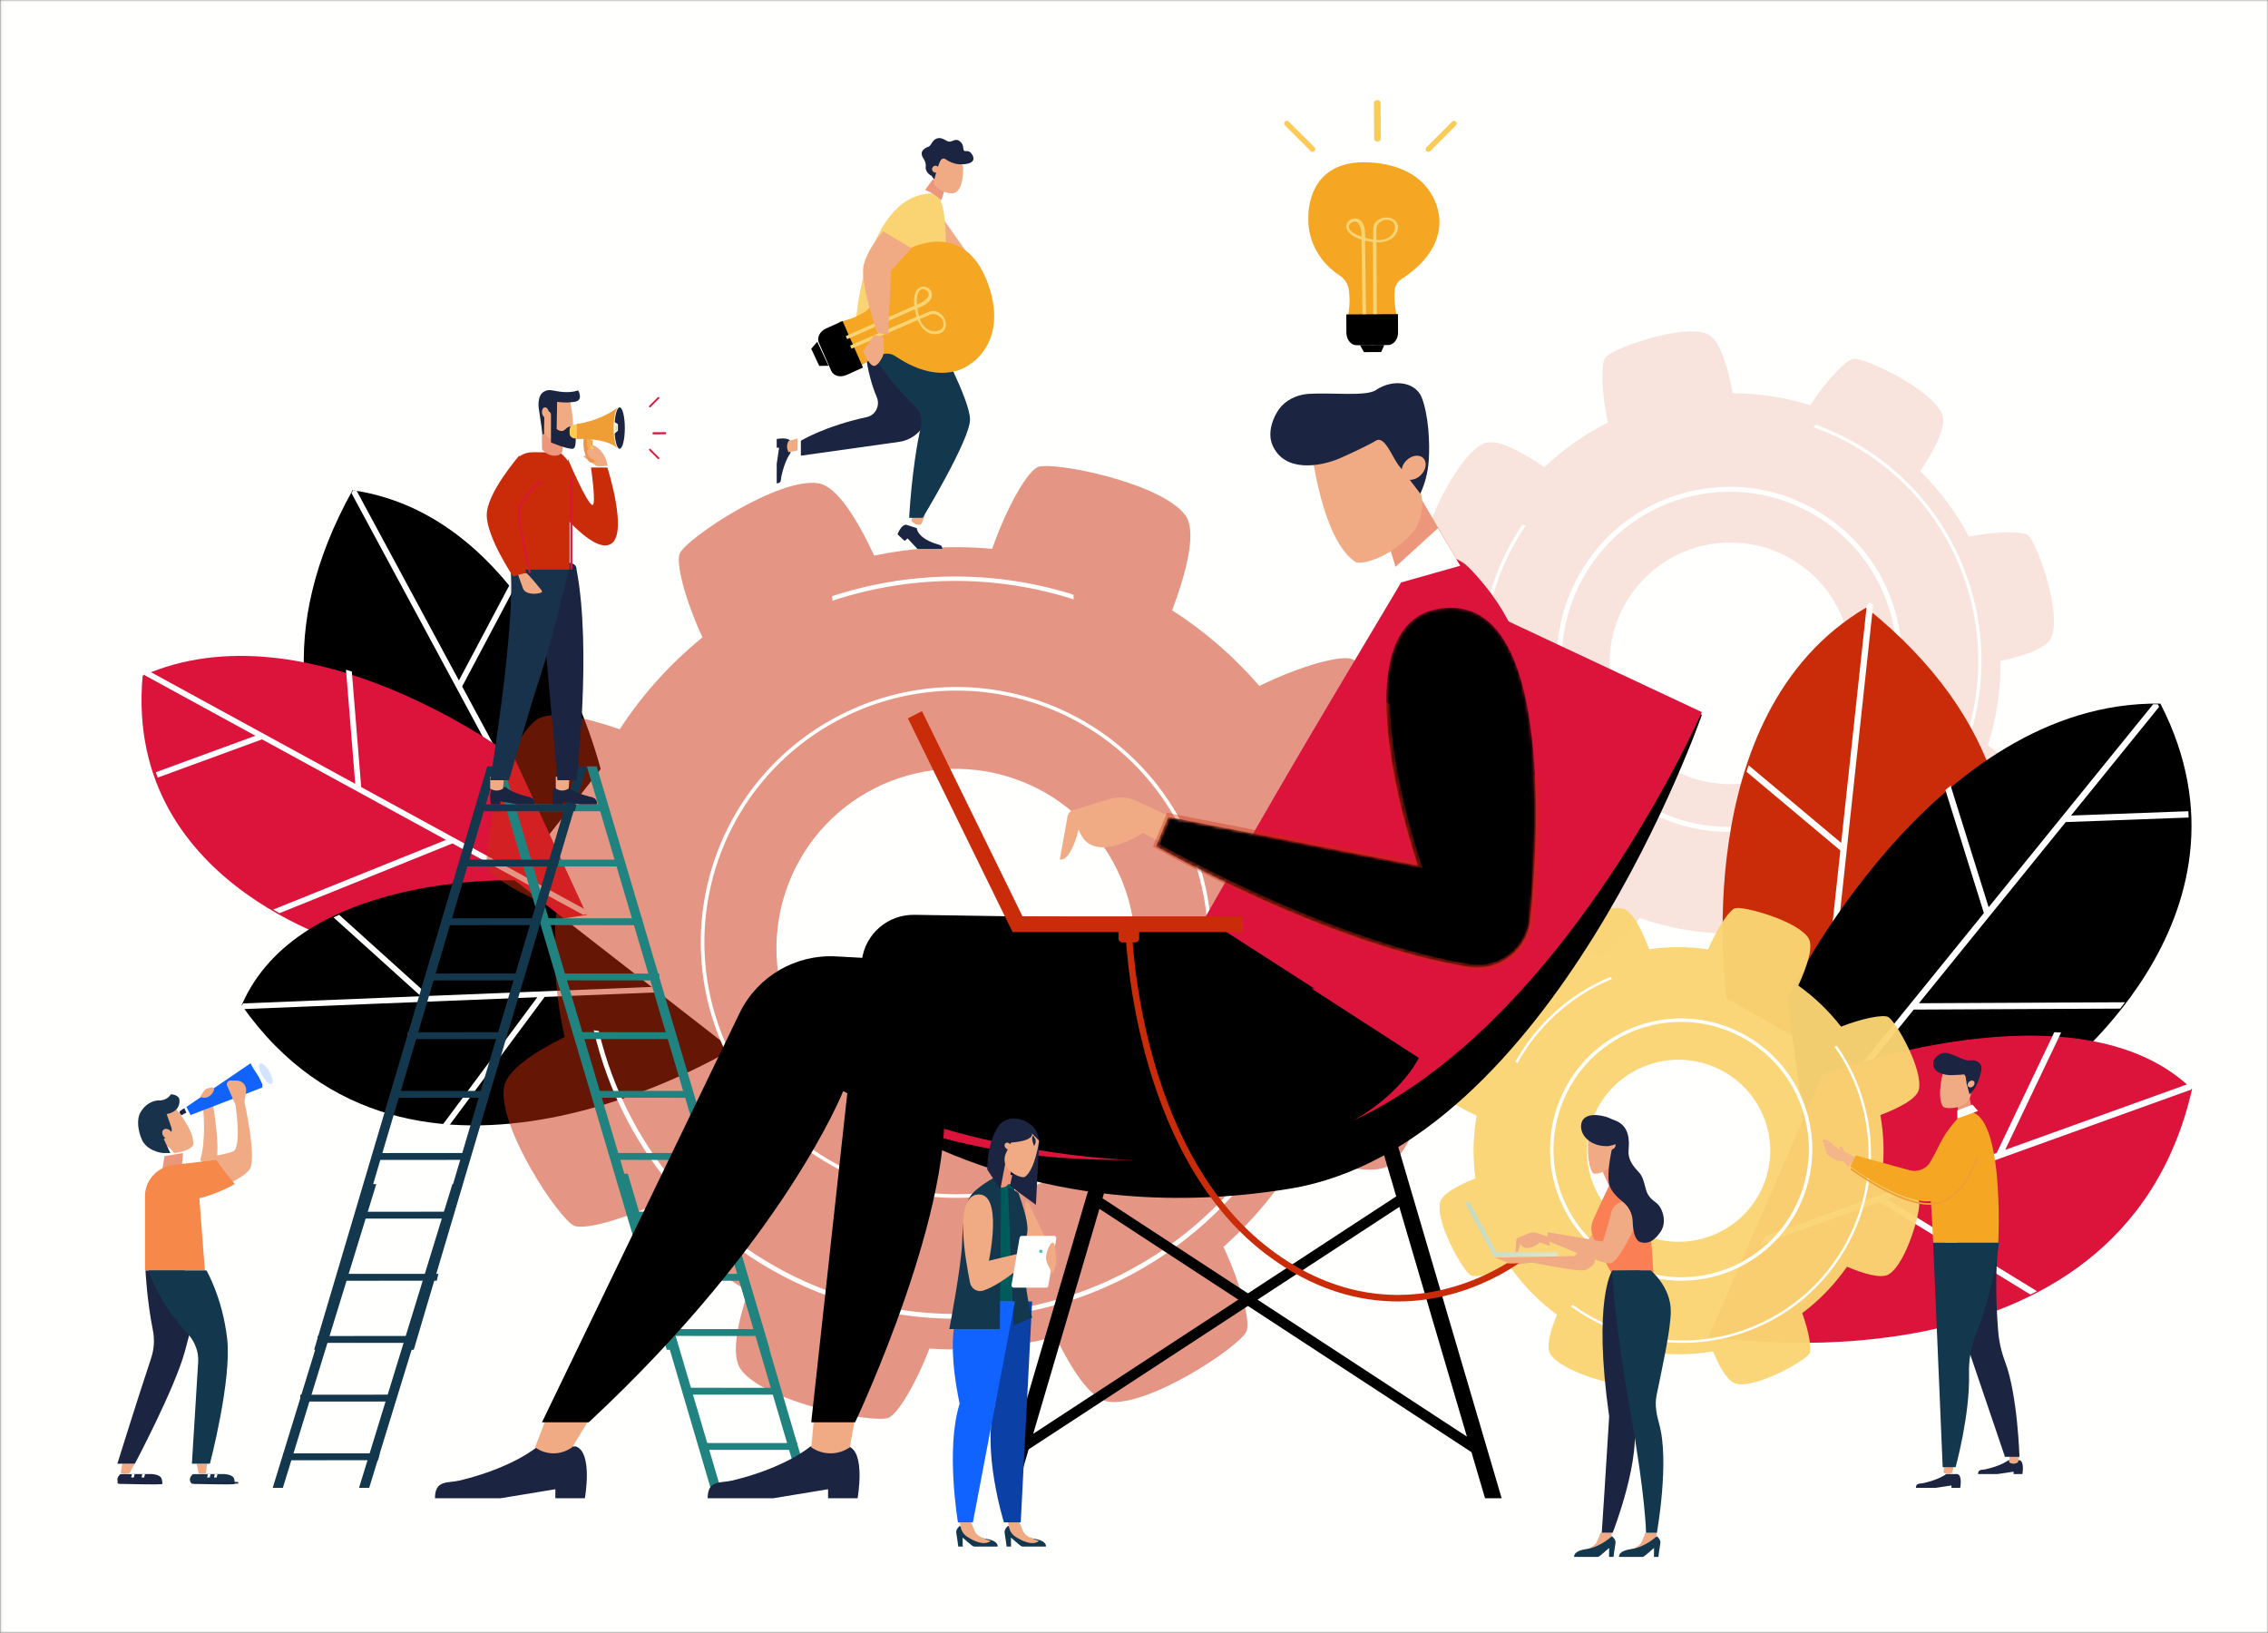 <svg xmlns="http://www.w3.org/2000/svg" xmlns:xlink="http://www.w3.org/1999/xlink" width="657" height="473" viewBox="0 0 657 473">
    <rect x="0" y="0" width="657" height="473" fill="#808080" stroke="none"/>
    <defs>
        <path id="tiprzq6xta" d="M0.057 0L657 0 657 473 0.057 473z"/>
        <path id="4x7drynswc" d="M12.578 15.191L1.059 5.884 0.209 0.803 18.762 8.277 13.597 17.329 12.578 15.191"/>
        <path id="yeid4thm6f" d="M86.377.047c27.743 0 25.862 61.123 22.948 90.324-.878 8.808-9.055 15.127-17.897 13.718C50.66 97.593.858 69.182.858 69.182l3.564-8.551L76.71 74.715S50.744.047 86.377.047"/>
        <path id="xasx1071dh" d="M8.648 16.98L27.436 16.98 27.436 15.629 9.482 15.629 1.506 0.794 0.284 1.423 8.648 16.98"/>
        <linearGradient id="z0k4djn9zd" x1="0%" x2="100.001%" y1="50%" y2="50%">
            <stop offset="0%" stop-color="#D4EBDE"/>
            <stop offset="100%" stop-color="#B0DCDF"/>
        </linearGradient>
        <linearGradient id="8w6ia27rli" x1="100%" x2=".001%" y1="50%" y2="50%">
            <stop offset="0%" stop-color="#D4EBDE"/>
            <stop offset="100%" stop-color="#B0DCDF"/>
        </linearGradient>
    </defs>
    <g fill="none" fill-rule="evenodd">
        <mask id="79pja03w8b" fill="#fff">
            <use xlink:href="#tiprzq6xta"/>
        </mask>
        <path fill="#FFFFFE" d="M0.057 473L657 473 657 0 0.057 0z" mask="url(#79pja03w8b)"/>
        <path fill="#000" d="M174 222.793S156.15 149.82 102.13 142c-45.916 82.654 34.765 128 34.765 128L174 222.793"/>
        <path fill="#FFF" d="M102.292 142c-.161.287-.315.572-.473.858l41.933 77.777L90 208.482c.137.598.28 1.193.43 1.784l54.357 12.29 12.1 22.444 1.113-1.403-24.121-44.74 14.962-28.224c-.373-.464-.748-.926-1.13-1.385l-14.772 27.866-29.623-54.946c-.343-.055-.68-.119-1.024-.168"/>
        <path fill="#dc143c" d="M148.973 219.479s-59.51-45.08-107.65-23.747C35.7 258.21 105.223 275 105.223 275L170 265.02l-21.027-45.541"/>
        <path fill="#FFF" d="M100.227 194l2.68 33.058-59.713-32.63c-.38.163-.762.317-1.141.488-.022.248-.033.49-.053.736l31.981 17.476-28.845 10.57c.092.278.192.55.289.825l.264.726L75.9 214.177l53.297 29.123-50.037 20.173c.6.36 1.198.713 1.79 1.053l50.116-20.205L168.912 265l1.088-.17-.672-1.478-64.697-35.353-2.714-33.468c-.56-.18-1.125-.357-1.69-.531"/>
        <path fill="#000" d="M149.097 255.025S86.607 252.768 70 291.183c49.095 70.023 142 12.774 142 12.774l-62.903-48.932"/>
        <path fill="#FFFFFE" d="M70 291.508c.19.27.382.532.574.798l85.076-3.436-27.43 36.963c.645.062 1.29.117 1.933.167l27.618-37.216L191 287.44l-2.02-1.561-64.696 2.613L98.248 265c-.544.245-1.086.497-1.626.755l25.306 22.833-51.543 2.082c-.128.279-.262.553-.385.836v.002"/>
        <path fill="#F0AB85" d="M547.602 318.133c-.085-.23-.462-.999-1.957-2.047-1.34-.94-4.763-2.154-3.28-3.086 1.834.132 4.005.09 4.005.09 1.1.179 2.39 1.421 3.031 2.334l1.599 3.019s-.736 1.481-.757 1.557l-.765-.131c-.525-.67-1.163-1.25-1.876-1.736"/>
        <path fill="#F0AB85" d="M547.223 318.582s-.003-.11-.045-.3c.224.05.447.086.67.114.71.51 1.437.993 2.152 1.493-.303.441-.73 1.061-.753 1.111L544 318.815s-.058-.842 1.108-.814c1.163.027 2.115.581 2.115.581"/>
        <g transform="translate(547 315)">
            <mask id="uwk322r69e" fill="#fff">
                <use xlink:href="#4x7drynswc"/>
            </mask>
            <path fill="url(#z0k4djn9zd)" d="M12.578 15.191L1.059 5.884 0.209 0.803 18.762 8.277 13.597 17.329 12.578 15.191" mask="url(#uwk322r69e)"/>
        </g>
        <path fill="#F0AB85" d="M544.09 316c-.03 0-.06.005-.09.005.728.656.954 1.127 1.012 1.292.303.214.59.45.857.703.03-.25.078-.494.131-.733-.694-.339-1.333-.768-1.91-1.267"/>
        <path fill="#F0AB85" d="M544.575 316.299c-.354-.126-.92-.286-1.56-.299-1.067-.02-1.015.633-1.015.633l3.872 1.367c.03-.263.075-.521.128-.774-.505-.261-.982-.572-1.425-.927"/>
        <path fill="#CA2C0A" d="M530.917 210.74c-10.268 16.38-31.867 21.334-48.247 11.068-16.379-10.266-21.334-31.866-11.069-48.245 10.268-16.38 31.868-21.336 48.246-11.07 16.38 10.267 21.335 31.869 11.07 48.248zm6.056-106.807c-2.084.205-7.691 5.935-12.579 13.433-7.37-2.285-14.936-3.43-22.464-3.487-1.449-7.692-3.783-15.652-7.356-17.148-7.254-3.035-27.38 4.193-29.495 6.767-1.354 1.647-1.237 9.93.709 18.872-6.649 3.372-12.863 7.71-18.404 12.973-6.477-4.427-13.785-8.43-17.38-6.957-7.275 2.983-16.395 22.325-16.07 25.641.203 2.077 5.898 7.655 13.36 12.531-2.572 7.41-3.968 15.047-4.246 22.67-7.425 1.46-14.874 3.753-16.316 7.199-3.036 7.253 4.192 27.38 6.766 29.494 1.532 1.26 8.803 1.247 17.006-.325 3.408 7.23 7.935 13.988 13.534 19.978-3.865 5.938-6.979 12.185-5.651 15.421 2.982 7.275 22.324 16.395 25.639 16.07 1.868-.182 6.566-4.803 11.038-11.157 8.054 2.869 16.387 4.356 24.683 4.508 1.466 6.54 3.617 12.57 6.68 13.853 7.252 3.035 27.378-4.193 29.494-6.767 1.163-1.416 1.239-7.741.002-15.17 7.523-3.707 14.494-8.659 20.603-14.76 5.644 3.572 11.406 6.297 14.468 5.042 7.275-2.983 16.396-22.325 16.071-25.641-.183-1.872-4.826-6.588-11.205-11.07 2.558-8.011 3.738-16.265 3.657-24.453 6.877-1.467 13.411-3.673 14.752-6.877 3.035-7.253-4.194-27.38-6.768-29.495-1.54-1.264-8.875-1.245-17.128.35-3.659-6.903-8.378-13.308-14.103-18.953 4.174-6.24 7.748-13.043 6.343-16.47-2.982-7.276-22.324-16.396-25.64-16.072z" opacity=".136"/>
        <path fill="#FFFFFE" d="M453.905 179.166c-1.855 7.349-1.956 15.084-.211 22.688 2.898 12.635 10.544 23.384 21.529 30.27 10.986 6.885 23.994 9.08 36.629 6.182 12.637-2.9 23.387-10.546 30.273-21.53 6.884-10.986 9.079-23.993 6.18-36.63-2.897-12.635-10.544-23.386-21.53-30.27-10.984-6.884-23.993-9.08-36.628-6.182-12.636 2.9-23.386 10.544-30.272 21.529-2.743 4.377-4.742 9.075-5.97 13.943zm95.594 24.02c-1.265 5.013-3.323 9.85-6.148 14.357-7.09 11.313-18.163 19.188-31.175 22.173-13.012 2.986-26.408.724-37.721-6.366-11.312-7.091-19.186-18.161-22.171-31.174-2.985-13.012-.725-26.41 6.365-37.72 7.091-11.312 18.161-19.186 31.175-22.172 13.012-2.986 26.409-.724 37.72 6.367 11.313 7.089 19.187 18.16 22.173 31.172 1.795 7.827 1.692 15.795-.218 23.363z"/>
        <path fill="#FFFFFE" d="M525.965 123c-.208.26-.418.516-.638.766 4.837 1.717 9.565 3.966 14.09 6.8 33.546 21.008 43.732 65.367 22.706 98.885-13.768 21.947-37.555 33.882-61.755 33.613 0 .003 0 .005-.002.008-.11.31-.234.616-.366.919 24.637.393 48.9-11.706 62.914-34.046 21.3-33.952 10.98-78.888-23.002-100.169-4.483-2.807-9.161-5.05-13.947-6.776M430.355 198c-1.602-15.22 1.88-31.032 11.086-44.965.18-.273.375-.53.559-.801-.338-.066-.673-.15-1.009-.234-.123.184-.257.357-.379.542-9.287 14.056-12.825 30-11.25 45.359.33.025.663.06.993.099"/>
        <path fill="#CA2C0A" d="M500.174 289.211S488.223 206.807 540.588 176c81.622 65.445 17.405 146 17.405 146l-57.82-32.789"/>
        <g>
            <path fill="#FFFFFE" d="M36.781.544c.286.23.562.458.844.686L27.092 98.934l50.143-35.07c.11.675.21 1.348.306 2.018l-50.71 35.466-3.038 28.195-1.731-.979 6.06-56.204h-.001L.936 49.567c.188-.633.38-1.268.58-1.9L28.358 70.17l7.44-69.024c.329-.2.648-.407.983-.603" transform="translate(505 174)"/>
            <path fill="#000" d="M12.692 115.186s41.73-86.314 108.137-85.367c32.146 62.571-32.02 109.117-32.02 109.117l-70.61 16.739-5.507-40.489" transform="translate(505 174)"/>
        </g>
        <path fill="#FFF" d="M565.062 227.587l11.015 35.206L623.727 204c.458.007.914.005 1.374.02.125.248.237.491.36.738l-25.52 31.488 33.982-1.254c.02.324.03.646.046.97l.031.86-35.591 1.315-42.53 52.476 59.709-.284c-.465.622-.93 1.238-1.397 1.84l-59.803.285-30.2 37.262L523 330l.075-1.807 51.627-63.703-11.15-35.645c.498-.421 1.003-.84 1.51-1.258"/>
        <path fill="#dc143c" d="M527.955 311.298s73.962-28.034 107.045 4.218c-20.937 91.57-140 71.654-140 71.654l32.955-75.872"/>
        <path fill="#FFF" d="M635 314.562c-.08.356-.168.706-.251 1.06l-88.13 31.744 43.456 26.66c-.63.332-1.265.656-1.9.974l-43.754-26.842-34.421 12.4 1.403-2.445 67.018-24.142L595.096 299c.658.027 1.316.062 1.972.102l-16.205 33.99 53.393-19.233c.246.235.499.46.744.701v.002"/>
        <path fill="#FAD473" d="M496.485 357.672c-13.532 5.614-29.086-.727-34.74-14.162-5.655-13.434.732-28.876 14.264-34.49 13.533-5.613 29.086.726 34.74 14.162 5.654 13.435-.732 28.877-14.264 34.49zm50.513-63.071c-1.38-.78-7.363.308-13.674 2.796-3.566-4.61-7.754-8.603-12.393-11.91 2.47-5.362 4.508-11.273 2.95-13.746-3.166-5.02-18.802-9.321-21.239-8.657-1.56.424-5.114 5.57-7.823 11.918-5.596-.817-11.345-.849-17.084-.02-2.074-5.538-4.85-11.178-7.722-11.833-5.813-1.328-19.932 6.607-21.184 8.788-.783 1.366.303 7.273 2.792 13.516-4.837 3.44-9.047 7.53-12.556 12.1-5.238-2.329-10.86-4.157-13.261-2.664-5.056 3.143-9.39 18.666-8.72 21.085.398 1.44 4.907 4.594 10.68 7.192-1.054 5.929-1.208 12.053-.36 18.173-4.996 1.973-9.66 4.462-10.254 7.03-1.338 5.771 6.655 19.79 8.85 21.031 1.238.7 6.172-.102 11.725-2.066 3.735 5.265 8.247 9.802 13.32 13.502-1.953 4.658-3.262 9.304-1.926 11.424 3.166 5.02 18.801 9.321 21.239 8.657 1.341-.366 4.157-4.223 6.642-9.33 6.284.989 12.771.973 19.228-.126 1.933 4.652 4.31 8.832 6.758 9.39 5.813 1.328 19.934-6.607 21.184-8.787.706-1.231-.107-6.151-2.096-11.68 5.091-3.817 9.437-8.381 12.97-13.454 4.905 2.087 9.919 3.57 12.152 2.182 5.057-3.143 9.389-18.666 8.72-21.086-.401-1.447-4.955-4.624-10.766-7.23.754-5.836.635-11.828-.44-17.788 5.317-2.024 10.51-4.657 11.14-7.375 1.337-5.773-6.655-19.791-8.852-21.032z" opacity=".964"/>
        <path fill="#FFFFFE" d="M472.737 298.866c-18.821 7.865-27.736 29.576-19.871 48.397 7.865 18.821 29.575 27.736 48.396 19.871 18.822-7.864 27.737-29.575 19.872-48.397-7.864-18.821-29.575-27.736-48.397-19.871zm28.913 69.196c-19.334 8.078-41.633-1.078-49.713-20.412-8.077-19.333 1.079-41.633 20.412-49.712 19.335-8.079 41.634 1.078 49.714 20.412 8.077 19.333-1.079 41.635-20.413 49.712z"/>
        <path fill="#FFFFFE" d="M532.151 303c-.24.07-.48.135-.723.194 2.223 3.155 4.15 6.587 5.697 10.294 11.474 27.472-1.53 59.158-28.99 70.636-17.982 7.517-37.767 4.531-52.507-6.136l-.005.004c-.203.142-.411.278-.623.406 14.955 10.933 35.103 14.024 53.405 6.374 27.817-11.627 40.991-43.727 29.368-71.554-1.533-3.671-3.432-7.08-5.622-10.218M439.552 308c5.842-10.48 15-19.148 26.754-24.14.23-.097.462-.18.694-.274-.175-.188-.338-.388-.502-.586-.156.065-.313.12-.468.185-11.859 5.037-21.11 13.766-27.03 24.323.188.16.372.324.552.492"/>
        <path fill="#CA2C0A" d="M260.67 324.04c-27.259-8.956-42.096-38.318-33.138-65.577 8.958-27.26 38.319-42.097 65.58-33.14 27.26 8.96 42.096 38.32 33.138 65.58-8.959 27.26-38.32 42.096-65.58 33.138zm156.066-29.323c-1.036-2.93-11.292-8.969-23.836-13.34.667-11.434-.38-22.746-2.98-33.614 10.568-4.828 21.208-11.027 22.09-16.71 1.79-11.533-15.797-37.96-20.26-40.091-2.856-1.363-14.748 1.757-26.942 7.744-7.227-8.377-15.692-15.787-25.251-21.898 4.072-10.91 7.238-22.866 3.833-27.52-6.889-9.421-38.011-15.673-42.673-14.024-2.921 1.033-8.93 11.227-13.3 23.716-11.592-1.064-23.095-.356-34.18 1.96-4.747-10.18-10.705-20.099-16.184-20.949-11.533-1.79-37.96 15.797-40.091 20.258-1.268 2.657 1.338 13.13 6.526 24.39-9.204 7.488-17.327 16.419-23.964 26.62-9.936-3.451-20.046-5.714-24.237-2.65-9.42 6.89-15.672 38.013-14.023 42.674.929 2.626 9.26 7.748 20.01 11.93-1.264 12.628-.437 25.165 2.3 37.175-8.902 4.44-16.827 9.689-17.583 14.559-1.79 11.533 15.796 37.96 20.26 40.091 2.455 1.172 11.595-.972 21.86-5.402 8.021 9.52 17.64 17.803 28.61 24.43-3.137 9.407-5.011 18.68-2.11 22.647 6.889 9.42 38.01 15.672 42.672 14.023 2.633-.931 7.774-9.302 11.962-20.09 12.453.83 24.767-.409 36.538-3.443 4.564 9.388 10.072 18.016 15.164 18.807 11.534 1.789 37.96-15.798 40.091-20.26 1.275-2.669-1.366-13.232-6.604-24.557 8.642-7.731 16.19-16.814 22.286-27.074 10.479 3.791 21.555 6.517 25.993 3.272 9.421-6.89 15.672-38.012 14.023-42.674z" opacity=".501"/>
        <path fill="#FFFFFE" d="M299.773 203.703c-38.21-12.557-79.514 8.313-92.07 46.524-12.558 38.211 8.314 79.513 46.525 92.07 38.21 12.558 79.513-8.313 92.07-46.524 12.556-38.212-8.314-79.513-46.525-92.07zM253.9 343.295c-38.76-12.737-59.932-54.634-47.194-93.396 12.738-38.76 54.634-59.932 93.395-47.194 38.762 12.738 59.933 54.635 47.195 93.396-12.737 38.76-54.635 59.932-93.396 47.194z"/>
        <path fill="#FFFFFE" d="M384 285.644c-.448-.205-.892-.418-1.329-.644-.752 7.55-2.305 15.13-4.773 22.63-18.296 55.584-78.477 85.944-134.152 67.678-36.454-11.96-62.072-41.849-70.284-76.663h-.011c-.486-.05-.97-.118-1.451-.199 8.186 35.485 34.208 65.998 71.315 78.172 56.399 18.504 117.36-12.251 135.894-68.558 2.445-7.43 4.008-14.937 4.791-22.416M241.194 174c21.365-7.066 45.301-7.876 68.465-.803.454.138.89.301 1.341.444-.019-.451-.01-.904-.004-1.357-.306-.097-.6-.208-.908-.302-23.367-7.135-47.512-6.352-69.088.724.075.43.139.862.194 1.294"/>
        <path fill="#F5A623" d="M390.357 92l14.34-.08s-1.092-4.5-.682-7.956c.154-1.305.922-2.46 2.003-3.158 14.055-9.066 10.609-19.421 10.609-19.421s-1.53-13.149-19.595-14.322c-19.26-1.25-18.015 16.4-18.015 16.4s-.828 9.829 9.198 16.443c1.435.946 2.345 2.543 2.56 4.285.542 4.376-.418 7.809-.418 7.809"/>
        <path fill="#000" d="M404.97 91l.03 5.314c.01 1.992-1.295 3.63-2.901 3.638l-9.13.048c-1.605.01-2.93-1.613-2.94-3.605L390 91.08l14.97-.08M401 100L400.103 101.975 395.105 102 394 100.034 401 100"/>
        <path fill="#FAD473" d="M403.605 67.504c-1.149 1.685-2.985 2.167-4.889 2.017l-.018-3.2c-.004-.596.229-1.169.658-1.588.767-.75 2.134-1.543 3.832-.71 1.07.647 1.197 2.336.417 3.481zm-9.213 1.06c-1.442-.462-3.483-1.409-3.68-2.817-.049-.344.105-.698.366-.93 2.518-2.236 3.28 1.77 3.268 2.272.054.486.052.98.046 1.475zm10.086-.893c2.25-4.166-3.35-6.197-5.979-3.339-.475.518-.687 1.218-.696 1.915-.019 1.234.01 3.156.01 3.156-.794-.13-1.677-.331-2.348-.52.027-1.192.007-2.423-.35-3.446-1.582-4.547-7.523-.995-4.036 2.242.816.758 2.016 1.323 3.31 1.728.102 7.197.203 14.396.306 21.593l1.02-.006-.187-13.271-.099-6.888c-.005-.36.005-.743.016-1.136.763.181 1.525.309 2.253.385l.115 20.9 1.022-.006-.116-20.819c.207.008.419.02.61.018 1.943-.014 4.18-.713 5.15-2.506z"/>
        <path fill="#FACB57" d="M380.776 43.767c.301-.308.298-.802-.006-1.107l-7.448-7.434c-.305-.304-.796-.301-1.097.006-.302.308-.3.803.007 1.108l7.447 7.434c.304.303.795.301 1.097-.007M413.233 43.776c-.308-.303-.311-.792-.006-1.098l7.433-7.447c.304-.306.8-.308 1.107-.007.309.302.31.793.006 1.098l-7.433 7.447c-.304.305-.8.308-1.107.007M399.04 41c.534-.002.962-.35.96-.778l-.071-10.452c-.002-.427-.438-.772-.97-.77-.533.003-.963.351-.959.779l.07 10.451c.002.428.436.773.97.77"/>
        <path fill="#21837F" d="M220.144 391L170 222 172.856 222 223 391 220.144 391M193.144 391L143 222 145.855 222 196 391 193.144 391"/>
        <path fill="#21837F" d="M186 266.013L186 268 158.47 267.987 158 266 186 266.013M180 249.013L180 251 152.471 250.987 152 249 180 249.013M175 233.013L175 235 147.47 234.987 147 233 175 233.013M163 282L191 282.013 191 284 163.47 283.988 163 282M195 299.013L195 301 167.471 300.987 167 299 195 299.013M199.887 316.012L201 318 173.47 317.987 173 316 199.887 316.012M204.887 334.012L206 336 178.47 335.987 178 334 204.887 334.012M209.887 351.013L211 353 183.47 352.988 183 351 209.887 351.013M213.887 369.013L215 371 187.471 370.987 187 369 213.887 369.013"/>
        <path fill="#21837F" d="M235 432L207.87 340 205 340 232.129 432 235 432M209 432L181.87 340 179 340 206.13 432 209 432"/>
        <path fill="#21837F" d="M221 385.013L221 387 193.47 386.987 193 385 221 385.013M198 402L226 402.013 226 404 198.47 403.987 198 402M231 418.012L231 420 203.471 419.987 203 418 231 418.012"/>
        <path fill="#13374D" d="M93.856 391L144 222 141.144 222 91 391 93.856 391M119.856 391L170 222 167.144 222 117 391 119.856 391"/>
        <path fill="#13374D" d="M128 266.013L128 268 155.53 267.987 156 266 128 266.013M134 249.013L134 251 161.53 250.987 162 249 134 249.013M139 233.013L139 235 166.529 234.987 167 233 139 233.013M124 282.013L124 284 151.53 283.988 152 282 124 282.013M118 299.013L118 301 145.53 300.987 146 299 118 299.013M114.113 316.012L113 318 140.529 317.987 141 316 114.113 316.012M109.112 334.012L108 336 135.53 335.987 136 334 109.112 334.012M104.113 351.013L103 353 130.529 352.988 131 351 104.113 351.013M100.113 369.013L99 371 126.53 370.987 127 369 100.113 369.013"/>
        <path fill="#13374D" d="M81.942 431L109 343 106.059 343 79 431 81.942 431M106.942 431L134 343 131.058 343 104 431 106.942 431"/>
        <path fill="#13374D" d="M92 387.013L92 389 119.529 388.987 120 387 92 387.013M87 404.012L87 406 114.529 405.987 115 404 87 404.012M82 421.013L82 423 109.53 422.987 110 421 82 421.013"/>
        <path fill="#EC967C" d="M567 318.947L567.373 324.754 572 325 570.135 316 567 318.947"/>
        <path fill="#F0AB85" d="M564.612 320.997c-.727-.02-1.4-.128-1.751-.413-2.095-3.026.292-11.183.292-11.183L566.5 308l4.254 2.636.242 5.466c.064 1.459-.641 2.86-1.899 3.771-1.349.752-2.904 1.168-4.485 1.124"/>
        <path fill="#1B2441" d="M569.717 313.946c-.225-.86-.108-2.846-1.01-2.703-.658.106-2.915.195-3.673.195-1.809 0-5.034-.686-5.034-3.358 0-1.336 1.335-2.488 2.18-2.83.83-.336 1.768-.32 2.617-.032 1.991.676 4.634 2.167 5.687 1.962 1.772-.347 3.54.662 3.516 2.124-.026 1.561-.866 3.91-1.658 5.402-.456.863-1.069 1.638-1.806 2.294l-.819-3.054"/>
        <path fill="#F0AB85" d="M571.795 313.223c-.335-.348-.963-.282-1.402.147-.439.43-.523 1.06-.188 1.407.335.348.963.281 1.402-.148.439-.429.523-1.058.188-1.406"/>
        <path fill="#F5A623" d="M569.023 322.114c11.915-2.53 9.838 37.886 9.838 37.886h-18.847s-.27-7.036-.96-15.958c-.583-7.567 3.56-16.112 9.97-21.928"/>
        <path fill="#1B2441" d="M563.79 427s-2.033 1.618-6.669 2.63c-1.02.224-2.121-.075-2.121 1.37h5.625l4.68-.694V431h2.527s.704-3.546-.772-4h-3.27"/>
        <path fill="#F0AB85" d="M563.225 424l-.225 2.561c.73.551 1.687.586 2.448.09l.137-.09L566 424h-2.775"/>
        <path fill="#1B2441" d="M581.79 423s-2.033 1.618-6.669 2.631c-1.021.223-2.121-.075-2.121 1.369h5.626l4.68-.694V427h2.526s.704-3.545-.772-4h-3.27"/>
        <path fill="#F0AB85" d="M582.225 421l-.225 2.56c.73.552 1.687.587 2.448.09l.137-.09L585 421h-2.775"/>
        <path fill="#1B2441" d="M578.998 360s-1.527 8.322-.161 25.55c.241 3.043.91 6.033 1.989 8.877C584.496 404.117 585 422 585 422h-4.2L566 378.413 578.998 360"/>
        <path fill="#13374D" d="M560 360l2.763 65h3.744s4.198-15.153 3.883-27.101c-.099-3.784.531-7.555 1.917-11.067C578.017 372.365 579 360 579 360h-19"/>
        <path fill="#FFFFFE" d="M567 324L567 321.638 571.4 320 573 321.816 567 324"/>
        <path fill="#F3B689" d="M535.203 334.007c-.288-.024-1.269-.188-2.84-1.297-1.412-.995-3.64-3.803-4.363-2.253.595 1.622 1.068 3.588 1.068 3.588.471.952 2.22 1.83 3.43 2.2l3.88.755s1.539-1.002 1.622-1.037l-.337-.66c-.901-.32-1.726-.764-2.46-1.296"/>
        <path fill="#F0AB85" d="M533.88 335.386s-.079.02-.223.014c.08.222.148.446.21.67.502.635.988 1.288 1.483 1.93.258-.405.619-.972.65-1.006L533.426 332s-.612.11-.37 1.31c.244 1.203.824 2.076.824 2.076"/>
        <path fill="#F5A623" d="M572 334.716s-3.307 12.092-12.276 13.206C550.756 349.036 536 337.898 536 337.898l1.621-3.182 15.568 4.277c2.37.652 4.886-.393 6.061-2.515l4.688-8.478 8.062 6.716"/>
        <path fill="#EE9E35" d="M572.519 335c-.034.123-3.451 12.316-12.362 13.429-8.311 1.039-21.768-8.557-23.835-10.076-.104.129-.21.256-.322.38 1.99 1.475 14.206 10.267 22.825 10.267.476 0 .943-.027 1.395-.083 9.243-1.155 12.746-13.663 12.78-13.79l-.481-.127"/>
        <path fill="#F3B689" d="M536 336.748L533.45 332s-.646.112-.39 1.327c.257 1.217.868 2.101.868 2.101s-.083.02-.235.015c.084.224.156.45.222.678.509.619 1.003 1.254 1.506 1.879.168-.436.362-.854.579-1.252"/>
        <path fill="#F0AB85" d="M273.636 64L286 81.551 281.749 83 270 74.465 270.532 68.53 273.636 64"/>
        <path fill="#FAD473" d="M271.023 56.014C276.858 60.09 272.317 95 272.317 95L248 92.468s2.786-37.291 23.023-36.454"/>
        <path fill="#EC967C" d="M268 55.018L270.166 52 274 53.9l-1.304 4.052c-.036.019-.075.034-.115.048-1.248-1.303-2.841-2.342-4.581-2.982"/>
        <path fill="#F0AB85" d="M271.097 45L270 51.415c.6.123.8.886.555 1.451.03.159.03.328-.003.491.858 1.04 2.509 2.529 5.036 2.64 3.952.172 3.384-8.15 3.384-8.15L271.097 45"/>
        <path fill="#1B2441" d="M268.192 48.012c.073-.45-.304-1.537-.568-1.909-1.698-2.392.522-3.307 1.3-3.59.86-.31 1.032-1.73 2.177-2.272 1.75-.828 2.893.738 3.88.785.988.048 1.871-1.096 3.092-.087 1.219 1.011.814 2.078 1.148 2.65.335.57 1.44-.522 2.446 1.269 1.528 2.725-2.696 2.722-2.696 2.722s-2.404.402-5.039-1.456c-.362-.254-.854-.28-1.188.013-.914.801-2.085 5.863-2.085 5.863l-.78-1.053s-2.028-.864-1.687-2.935"/>
        <path fill="#F0AB85" d="M270.013 49.158c.087.545.6.917 1.145.83.545-.087.916-.6.83-1.146-.088-.545-.6-.917-1.146-.83-.545.088-.917.6-.83 1.146"/>
        <path fill="#1B2441" d="M229 131.21s-1.618 2.033-2.63 6.669c-.224 1.02.074 2.121-1.37 2.121v-5.626l.693-4.68H225v-2.526s3.545-.704 4 .772v3.27"/>
        <path fill="#F0AB85" d="M231 130.504l-2.561.496c-.55-.921-.586-2.131-.09-3.093l.09-.174L231 127v3.504"/>
        <path fill="#1B2441" d="M265.582 152.994s.014 2.976 6.305 4.762c1.291.366.871.73 1.113 1.244h-7.24l-2.834-3.027-.882.72-2.044-1.909s.954-2.76 2.51-2.784l3.072.994"/>
        <path fill="#F0AB85" d="M268 149.14l-1.108 2.75c-1.008.31-2.092-.045-2.77-.907l-.122-.154.895-2.829 3.105 1.14"/>
        <path fill="#1B2441" d="M250.331 98s.26 9.09 3.647 17.023c1.045 2.445-.332 5.246-2.873 5.794-12.211 2.632-19.105 6.86-19.105 6.86V132l28.489-4.012c4.574-.645 8.126-4.424 8.601-9.15l.91-9.07L250.331 98"/>
        <path fill="#13374D" d="M270.816 97S281 115.727 281 121.537c0 5.808-13.707 28.463-13.707 28.463h-3.922s.696-14.355 3.348-26.258c.52-2.335-.218-4.778-1.996-6.413C256.391 109.665 249 97 249 97h21.816"/>
        <path fill="#F5A623" d="M243 93.223l5.895 13.09s3.6-2.747 6.87-3.715c1.237-.366 2.586-.112 3.652.606 13.853 9.339 21.758 2.162 21.758 2.162s11.192-6.508 4.912-23.494c-6.698-18.11-22.051-10.113-22.051-10.113s-9.167 3.061-11.04 14.805c-.267 1.68-1.332 3.134-2.81 4.009-3.711 2.196-7.186 2.65-7.186 2.65"/>
        <path fill="#000" d="M250 106.474l-4.779 2.148c-1.791.805-3.776.281-4.411-1.165l-3.612-8.215c-.635-1.446.31-3.289 2.1-4.093L244.078 93 250 106.474M240 105.949L237.321 106 235 101.038 236.749 99 240 105.949"/>
        <path fill="#FAD473" d="M270.284 95.956c-2.016-.35-3.193-1.784-3.81-3.525l2.954-1.279c.55-.238 1.172-.259 1.731-.045.998.382 2.275 1.277 2.181 3.107-.173 1.202-1.686 1.981-3.056 1.742zm-4.645-7.725c-.146-1.457-.083-3.635 1.143-4.364.3-.18.686-.184 1.006-.044 3.07 1.344-.334 3.597-.802 3.786-.428.239-.887.432-1.347.622zm4.84 8.563c4.75.346 4.4-5.406.71-6.602-.668-.217-1.4-.126-2.05.14-1.147.47-2.915 1.253-2.915 1.253-.196-.753-.361-1.612-.452-2.28 1.112-.446 2.244-.95 3.048-1.668 3.577-3.192-2.072-7.043-3.68-2.684-.377 1.02-.421 2.304-.282 3.607L245 97.35l.411.9 12.205-5.402 6.334-2.804c.331-.147.69-.29 1.058-.435.135.747.32 1.47.54 2.144l-19.292 8.346.411.901 19.218-8.315c.074.185.148.378.225.547.787 1.71 2.324 3.413 4.368 3.562z"/>
        <path fill="#F0AB85" d="M255.837 67L264 71.89l-5.881 6.534-.84 18.576-3.173-.597s-4.966-14.345-3.975-19.285c.99-4.941 5.706-10.118 5.706-10.118M256 97.666l-.025 4.114c-.004.661-.162 1.305-.46 1.855-.567 1.039-1.57 2.564-2.496 2.344-1.389-.33-3.019-4.237-3.019-4.237L253.192 97l2.808.666"/>
        <path fill="#1B2441" d="M234.752 419s-6.882 6.066-22.573 9.865c-3.454.835-7.179-.281-7.179 5.135h19.042l15.836-2.603V434h8.555s2.381-13.294-2.615-15h-11.066"/>
        <path fill="#F0AB85" d="M235.975 409L235 419.243c3.16 2.205 7.308 2.346 10.607.359l.594-.359L248 409h-12.025"/>
        <path fill="#1B2441" d="M155.753 419s-6.883 6.066-22.574 9.865c-3.455.835-7.179-.281-7.179 5.135h19.042l15.837-2.603V434h8.554s2.381-13.294-2.614-15h-11.066"/>
        <path fill="#F0AB85" d="M158.948 409L155 419.243c3.033 2.205 7.015 2.346 10.183.359l.571-.359L172 409h-13.052"/>
        <path fill="#000" d="M430.188 434L400 331.415 404.395 330 435 434 430.188 434M289 434L319.605 330 324 331.415 293.811 434 289 434"/>
        <path fill="#EC967C" d="M402 156.7L407.216 174 425 167.218 410.838 143 402 156.7"/>
        <path fill="#F0AB85" d="M398.334 161.96c-2.113.802-4.18 1.293-5.54.904-9.711-6.076-12.794-31.95-12.794-31.95l7.92-7.914 15.446 2.42 7.36 15.162c1.965 4.048 1.643 8.838-.866 12.9-2.96 3.718-6.927 6.732-11.526 8.478"/>
        <path fill="#1B2441" d="M405.065 134.667c-1.777-2.355-3.992-8.582-6.493-7.014-1.823 1.146-8.419 4.246-10.678 5.197-5.383 2.266-15.867 4.198-19.316-3.988-1.724-4.093.762-9.294 2.836-11.402 2.035-2.069 4.844-3.193 7.743-3.374 6.8-.424 16.586.837 19.456-1.112 4.828-3.28 11.394-2.403 13.206 2.108 1.936 4.817 2.47 13.065 2.043 18.627-.247 3.218-1.068 6.357-2.415 9.291l-6.382-8.333"/>
        <path fill="#F0AB85" d="M411.344 132.132c-1.643-.524-3.8.56-4.819 2.42-1.017 1.86-.512 3.793 1.132 4.316 1.642.524 3.8-.56 4.818-2.42 1.018-1.86.511-3.793-1.131-4.316"/>
        <path fill="#000" d="M436.969 181L493 207.088s-43.364 124.843-119.442 137.257C297.483 356.76 252.06 321.707 248 319.775 357.203 289.142 436.969 181 436.969 181"/>
        <path fill="#dc143c" d="M436.969 180L493 206.284s-49.451 113.528-125.528 126.035c-76.077 12.509-116.84-10.73-119.472-12.505C361.767 288.186 436.969 180 436.969 180"/>
        <path fill="#000" d="M349.75 266.314l-84.876-1.312c-7.722-.12-14.287 5.584-15.21 13.212L235 412h12.717s30.287-64.044 25.346-97.43C268.123 281.183 391 286.619 391 286.619l-41.25-20.305"/>
        <path fill="#dc143c" d="M425.55 164.455C476.495 216.15 411.256 306 411.256 306L349 265.953c23.568-41.208 25.014-43.764 58.031-99.165 3.928-6.591 13.125-7.806 18.519-2.333"/>
        <path fill="#F0AB85" d="M309.156 237.044c0-1.117.735-2.103 1.81-2.428l10.432-3.147c2.582-.778 5.361-.583 7.807.548l9.468 4.382 1.327.205v9.227c-1.886-.945-2.985-1.522-2.985-1.522l-5.97-2.966s-14.924 9.888-18.573-1.068c-2.653 10.131-5.472 8.65-5.472 8.65l2.156-11.881"/>
        <g transform="translate(334 176)">
            <mask id="lzpr7nsbwg" fill="#fff">
                <use xlink:href="#yeid4thm6f"/>
            </mask>
            <path fill="#000000" d="M86.377.047c27.743 0 25.862 61.123 22.948 90.324-.878 8.808-9.055 15.127-17.897 13.718C50.66 97.593.858 69.182.858 69.182l3.564-8.551L76.71 74.715S50.744.047 86.377.047" mask="url(#lzpr7nsbwg)"/>
        </g>
        <path fill="#CA2C0A" d="M338.066 235.447l71.79 14.04c-1.83-5.553-8.724-27.695-8.804-46.487.522.327 1.054.641 1.593.944.395 20.884 8.956 45.94 9.078 46.295l.432 1.245-73.153-14.307-3.076 7.41c5.71 3.196 52.043 28.642 89.949 34.705 4.04.642 8.063-.365 11.317-2.854 3.293-2.517 5.332-6.165 5.742-10.274.768-7.745 2.102-24.563 1.307-41.597.505.16 1.015.31 1.527.451.766 16.982-.546 33.588-1.312 41.295-.444 4.464-2.75 8.594-6.329 11.327-2.885 2.204-6.316 3.36-9.866 3.36-.871 0-1.75-.069-2.63-.21-40.539-6.484-90.552-34.93-91.052-35.216l-.579-.331 4.066-9.796" opacity=".361"/>
        <path fill="#000" d="M411 306.445s-13.571 29.941-70.667 29.941c-57.095 0-96.08-20.299-96.08-20.299s-16.989 43.136-73.69 95.913H157l57.353-118.758c5.187-10.463 16.12-16.834 27.797-16.198l134.705 7.33L411 306.446"/>
        <path fill="#FFFFFE" d="M416.545 153L404 164.423 404.891 169 423 163.88 416.545 153"/>
        <path fill="#000" d="M428.323 422L430 419.457 317.677 346 316 348.543 428.323 422"/>
        <path fill="#000" d="M294.678 422L293 419.457 405.322 346 407 348.543 294.678 422"/>
        <path fill="#1B2441" d="M164.58 228s1.07 1.46 6.113 2.726c1.11.278 2.307.469 2.307 2.274h-4.979l-5.09-.868V233h-2.748s-.766-4.432.839-5h3.557"/>
        <path fill="#F0AB85" d="M165 225l-.274 3.414c-1.05.736-2.43.782-3.527.12l-.199-.12V225h4"/>
        <path fill="#1B2441" d="M146.58 228s1.07 1.46 6.113 2.726c1.11.278 2.307.469 2.307 2.274h-4.978l-5.09-.868V233h-2.75s-.765-4.432.841-5h3.556"/>
        <path fill="#F0AB85" d="M146 225l-.274 3.414c-1.05.736-2.431.782-3.528.12l-.198-.12V225h4"/>
        <path fill="#1B2441" d="M167.003 164.899c4.493 23.38 0 61.101 0 61.101h-5.53L156 164.899s11.003-4.273 11.003 0"/>
        <path fill="#17324A" d="M165 164s-4.967 21.24-8.47 31.851c-3.502 10.612-9.078 30.149-9.078 30.149H142s7.571-45.606 5.84-62H165"/>
        <path fill="#CA2C0A" d="M164.53 133s5.665 13.288 7.103 13.288c1.15 0-.432-10.851-.432-10.851h4.744s5.966 18.598 1.223 21.997c-4.745 3.398-15.168-9.617-15.168-9.617L164.53 133"/>
        <path fill="#F0AB85" d="M150 166.289l1.52 4.233c.732 1.664 3.421 1.706 5.207 1.178.268-.08.362-.455.175-.686-.98-1.213-3.525-4.32-4.408-5.014l-2.494.289"/>
        <path fill="#CA2C0A" d="M162.099 131.054S165 133.008 165 135.25V165h-17v-27.815s.348-6.185 6.433-6.185 7.666.054 7.666.054"/>
        <path fill="#dc143c" d="M165.202 165L165.202 138 165.798 138.018 165.798 165 165.202 165"/>
        <path fill="#EC967C" d="M157 122v8.141s1.3 1.859 3.65 1.859c2.35 0 2.35-1.763 2.35-1.763v-5.218l-3.478-.943L157 122"/>
        <path fill="#F0AB85" d="M163.388 127.997c.726-.023 1.399-.144 1.751-.464 2.094-3.391-.29-12.533-.29-12.533l-7.603 1.385-.242 6.126c-.065 1.636.641 3.205 1.9 4.225 1.347.843 2.902 1.309 4.484 1.26"/>
        <path fill="#1B2441" d="M161.386 116.382s2.503.46 5.135 0c2.633-.46.948-3.316.948-3.316s-1.948.875-5.41.372c-2.337-.34-2.965-.786-4.463 0-2.035 1.068-1.544 4.691-1.544 4.691l1.124 7.663h.42s.103-4.556.103-6.108c.44-.706.918-.706 1.285-.53.398.192.625.616.625 1.053v7.956s5.146 2.185 6.456 1.789c1.31-.396.435-6.292.435-6.292s-1.511-.644-2.681.645c-1.16 1.279-2.566-.051-2.566-.051l.133-7.872"/>
        <path fill="#F0AB85" d="M176 135l-.156-.896c-.346-1.986-2.147-4.456-3.962-5.104H170l.583 4.236L173.24 135H176M157.818 118.003c.544-.053 1.065.572 1.165 1.399.1.827-.259 1.541-.802 1.595-.543.055-1.064-.571-1.164-1.398-.1-.827.259-1.54.8-1.596"/>
        <path fill="#F0AB85" d="M171.463 133.196L175 135s-2.219-.02-2.255 0L169 132.238s.272-.482 1.12-.074c.85.407 1.343 1.032 1.343 1.032"/>
        <path fill="#CA2C0A" d="M150.41 132S141 142.752 141 149.197c0 6.444 7.638 17.803 7.638 17.803l3.774-1.136s-3.405-14.056-3.405-17.795c0-3.739 6.993-9.22 6.993-9.22"/>
        <path fill="#dc143c" d="M150.52 148.335c0 3.182 2.607 14.812 3.22 17.523-.18.05-.254.066-.526.142-.754-3.347-3.214-14.538-3.214-17.665 0-3.79 6.412-9.11 6.684-9.335l.316.446c-.065.053-6.48 5.374-6.48 8.89"/>
        <path fill="#EC944F" d="M169.097 127.053s-.663 3.649 1.472 6.579c.132.181.356.317.6.352.496.071.844-.113 1.113-.194.394-.119.582-.332.672-.509.077-.15.055-.331-.047-.491-.433-.681-1.771-3.021-1.161-5.092-1.14-.972-2.649-.645-2.649-.645"/>
        <path fill="#F2AE53" d="M172.498 134c.29-.138.348-.23.447-.406.092-.16.065-.353-.055-.523-.515-.725-2.106-3.215-1.381-5.418-.479-.366-1.012-.556-1.501-.653-.081 2.42.468 4.039 2.49 7"/>
        <path fill="#EC944F" d="M171.057 130.08c.128.552.43.962.675.917.244-.044.339-.526.211-1.077-.128-.55-.43-.96-.675-.917-.244.044-.339.527-.211 1.078M171.371 128.462L171.629 128.401 171.61 128.531 171.438 128.599 171.371 128.462"/>
        <path fill="#DC3F5E" d="M171.364 130.556L171.679 130.495 171.321 130.444 171.364 130.556"/>
        <path fill="#FACB57" d="M171.057 130.081c.128.55.43.96.675.916.244-.045.339-.526.211-1.077-.128-.55-.43-.962-.675-.917-.244.044-.339.527-.211 1.078M167 123h-.447c-.854 0-1.553.644-1.553 1.431v1.138c0 .787.699 1.431 1.553 1.431H167v-4"/>
        <path fill="#1B2441" d="M181 124c0 3.314-.672 6-1.5 6-.829 0-1.5-2.686-1.5-6 0-3.315.671-6 1.5-6 .828 0 1.5 2.685 1.5 6"/>
        <path fill="#FFFFFE" d="M177.558 122L179 122.859 179 124.765 177.513 126 177 123.522 177.558 122"/>
        <path fill="#EE9E35" d="M177.756 124c0-2.88.527-5.296 1.242-5.996l-.004-.004c-5.52 4.207-11.994 4.801-11.994 4.801v4.38s8.754-.518 11.994 2.819l.006-.002c-.716-.698-1.244-3.115-1.244-5.998"/>
        <path fill="#FACB57" d="M178.691 124c0 .552-.084 1-.19 1-.107 0-.192-.448-.192-1s.085-1 .191-1c.107 0 .191.448.191 1"/>
        <path fill="#F0AB85" d="M174 132.67c-.135.047-.61.33-2.14.33-1.115 0-1.618-1.298-1.807-2.004-.068-.25-.127-.602.201-.76l1.79-.236 1.956 2.67"/>
        <path fill="#dc143c" d="M188.077 117.926c.103.1.269.099.37-.003l2.477-2.482c.102-.102.101-.265-.001-.366-.103-.1-.268-.1-.37.002l-2.478 2.483c-.101.101-.1.265.002.366M188.075 130.077c.1-.102.264-.103.366-.001l2.482 2.477c.102.102.103.267.003.37-.101.102-.265.103-.366.001l-2.483-2.477c-.102-.102-.103-.267-.002-.37M189 125.513c0 .168.117.304.26.303l3.484-.022c.143 0 .257-.138.256-.306 0-.17-.117-.305-.259-.305l-3.484.023c-.143.001-.258.138-.257.307"/>
        <path fill="#17324A" d="M55.906 427.01l9.157-.01c1.215.123 2.574.46 2.801 1.487 0 0 .16.682.133 1.36-.324.37-12.465-.05-12.465-.05l-.054-.042c-1.285-1.508.428-2.746.428-2.746"/>
        <path fill="#1B2441" d="M68.982 429.295L56 429.241 56.113 429.759 69 429.759 68.982 429.295"/>
        <path fill="#FFFFFE" d="M60.219 427L61 427.004 60.757 428 60 428 60.219 427M62.219 427L63 427.004 62.757 428 62 428 62.219 427"/>
        <path fill="#F0AB85" d="M57 424l.514 2.735c.602.334 1.384.353 2.011.052l.114-.055L60 424h-3"/>
        <path fill="#1B2441" d="M34.906 427.01l9.157-.01c1.215.123 2.574.46 2.801 1.487 0 0 .16.682.133 1.36-.324.37-12.465-.05-12.465-.05l-.054-.042c-1.285-1.508.428-2.746.428-2.746"/>
        <path fill="#1B2441" d="M46.982 429.295L34 429.241 34.112 429.759 47 429.759 46.982 429.295"/>
        <path fill="#FFFFFE" d="M38.22 427L39 427.004 38.757 428 38 428 38.22 427M41.219 427L42 427.004 41.757 428 41 428 41.219 427"/>
        <path fill="#F0AB85" d="M35.391 424L35 426.735c.725.334 1.664.353 2.418.052l.137-.055L39 424h-3.609M49.99 320L42 324.913l2.466 5.953c.035.083.082.161.122.243.175-.01.35-.019.528-.019l.086.003c.028 0 .055-.003.083-.003 2.14 0 3.977 1.24 5.092 2.91 1.294-.092 2.58-.388 3.771-.923.813-.364 1.522-.799 1.777-1.27C56.781 327.586 49.99 320 49.99 320M58.884 321.556s.87 8.84-.884 14.467c.815.758 3.807 4.188 4.748-.259.941-4.445-1.056-15.764-1.056-15.764l-2.808 1.556"/>
        <path fill="#1B2441" d="M53.399 321L52 321.926 52.499 323 54 322.319 53.399 321"/>
        <path fill="#1B2441" d="M52.815 322.413c.19.272.203.532.03.58-.174.047-.468-.135-.658-.406-.191-.272-.205-.532-.031-.58.174-.047.468.135.659.406"/>
        <path fill="#1063FE" d="M75.993 314.136c.002-.018.006-.034.007-.052-.338-.801-.936-2.075-1.74-3.247-1.3-1.891-1.672-2.837-1.672-2.837L54 320.64l1.204 2.36 20.791-7.983c-.019-.295-.024-.59-.002-.88"/>
        <path fill="#EC967C" d="M47.633 334.92L47 339 52.598 339 53 334 47.633 334.92"/>
        <path fill="#F0AB85" d="M63.22 344s6.925-2.245 9.094-5.263c2.17-3.019-1.502-19.536-1.502-19.536l.474-2.973c.268-1.674-.993-3.195-2.659-3.21l-1.85-.018c-.77-.006-1.29.799-.976 1.515l2.432 5.574s1.827 12.51-.73 13.46c-3.05 1.106-6.503 1.372-6.503 1.372L63.22 344"/>
        <path fill="#17324A" d="M49.33 334l-1.892-4.073 1.23-.75c.907-.553 1.305-1.639.96-2.624l-1.348-3.838s3.832-.456 3.717-3.92c0-1.785-2.53-1.795-2.53-1.795s-.757 1.596-3.104 1.784c-1.009-.123-3.776.238-5.642 3.4-1.256 2.125-.706 5.456.388 7.956.979 2.24 3.48 3.49 5.958 3.86h2.263"/>
        <path fill="#1B2441" d="M42.148 368s.362 8.366 2.155 17.435c.528 2.67.33 5.436-.531 8.018C39.704 405.653 34 424 34 424h5.073s11.495-21.683 14.457-32.438C56.492 380.805 57 377.39 57 377.39L53.475 368H42.148"/>
        <path fill="#F0AB85" d="M47.058 327.698c-.228.7.233 1.627 1.03 2.07.795.443 1.625.233 1.854-.466.228-.701-.233-1.627-1.03-2.07-.795-.443-1.626-.233-1.854.466"/>
        <path fill="#F6884A" d="M59.349 368H42v-21.505c0-4.71 3.712-8.646 8.566-9.084L62.63 336s1.418 2.098 5.37 6.973c-4.75 2.836-10.247 4.142-10.247 4.142L59.349 368"/>
        <path fill="#13374D" d="M43 368s2.373 8.537 11.126 18.105c1.461 1.445 3.566 4.45 3.266 8.7L55.587 424h5.224s6.368-24.243 4.995-36.195C64.432 375.854 59.796 368 59.796 368H43"/>
        <path fill="#1063FE" d="M75.883 311.464c.916 1.636 2.16 2.755 2.775 2.5.618-.257.375-1.792-.54-3.428-.916-1.636-2.16-2.755-2.776-2.5-.618.257-.375 1.792.54 3.428" opacity=".174"/>
        <path fill="#F0AB85" d="M58 317.688l.155.077c.543.268 1.167.309 1.739.112l.102-.035c.941-.324 1.675-1.093 1.976-2.067.134-.434-.235-.856-.667-.762l-1.154.25c-.45.097-.844.374-1.096.77L58 317.688"/>
        <path fill="#EC967C" d="M464 338.795L466.283 344 470 340.583 467.379 333 464 338.795"/>
        <path fill="#F0AB85" d="M462.79 339.949c-.549.086-1.07.08-1.373-.149-1.986-2.646-1.304-10.442-1.304-10.442l2.325-2.358 3.555 1.953.928 4.284c.247 1.413-.093 3.893-.914 4.965-.91.927-2.023 1.56-3.217 1.747M461.823 366.016s-.901 1.286-2.703 1.896c-1.801.61-15.214-2.162-15.214-2.162l-2.695.278c-1.41.378-2.904.301-4.266-.217L433 364.31l23.142-.476L465 353l-3.177 13.016"/>
        <path fill="#FB7F54" d="M470.504 341s5.476 7.025 6.756 11.645C478.54 357.265 479 370 479 370h-11.524s-3.309-6.009-5.878-11.459c-.77-1.635-.8-3.524-.07-5.178 1.88-4.269 4.705-10.14 4.705-10.14l4.271-2.223"/>
        <path fill="#F0AB85" d="M463.667 444l-.975 2.366c-.24.65-.71 1.201-1.33 1.572-.686.41-1.762.98-3.362 1.422 1.956 1.555 5.07-.07 6.852-1.218.868-.56 1.481-1.396 1.74-2.35L467 444h-3.333"/>
        <path fill="#13374D" d="M466.94 445s1.263.918 1.032 2.088c-.232 1.17-.56 3.912-.56 3.912h-1.3l.04-2.557c-.003-.167-2.787 2.557-3.259 2.557h-6.878s-.456-1.725 3.583-2.279c4.038-.555 7.341-3.721 7.341-3.721"/>
        <path fill="#F0AB85" d="M476.666 444l-.975 2.366c-.241.65-.71 1.201-1.33 1.572-.687.41-1.761.98-3.361 1.422 1.956 1.555 5.07-.07 6.852-1.218.868-.56 1.481-1.396 1.739-2.35L480 444h-3.334"/>
        <path fill="#13374D" d="M479.94 445s1.264.918 1.032 2.088c-.232 1.17-.56 3.912-.56 3.912h-1.3l.04-2.557c-.004-.167-2.787 2.557-3.26 2.557h-6.876s-.457-1.725 3.58-2.279c4.04-.555 7.343-3.721 7.343-3.721"/>
        <path fill="#1B2441" d="M466.954 368.198s-5.578 8.448-.804 42.124C465.4 423.052 464 444 464 444h3.167s8.779-22.313 5.833-33.427c-.7-11.009 2-42.573 2-42.573l-8.046.198"/>
        <path fill="#13374D" d="M478.188 368S484 372.744 484 379.79c0 5.528-2.624 16.978-4.13 24.472-.546 2.721.006 5.531.76 8.2 3.074 10.87-.66 31.538-.66 31.538h-3.135s-.172-10.631-4.46-34.462C467.452 382.166 467 368 467 368h11.188"/>
        <path fill="#F0AB85" d="M475 352.262S469.16 366 466.35 366c-2.808 0-18.35-6.717-18.35-6.717l.413-2.344 15.869 2.716s1.409-3.789 2.383-8.13c.387-1.723 1.706-3.125 3.424-3.454 3.751-.716 4.911 4.19 4.911 4.19"/>
        <path fill="#1B2441" d="M467.163 331.867s-1.712 1.036-6.951-2.327c-.803.21.478-7.353 7.257-5.131 4.745 1.554 4.518 6.155 4.3 8.699-.237 2.75 1.192 4.563 3.079 6.574 1.583 1.687 1.56 4.789 2.614 6.457 1.297 2.053 2.673 1.933 3.702 4.016 1.077 2.18 1.225 4.846-.218 6.803-.82 1.112-2.73 3.796-5.755 2.84-1.697-.537-2.155-3.504-2.23-6.004-.065-2.226-1.143-4.294-2.882-5.68-1.632-1.302-3.413-3.084-3.89-4.943-.934-3.646.974-11.304.974-11.304"/>
        <path fill="#F0AB85" d="M467.693 331.132c-.399-.274-1.032-.107-1.414.373-.382.48-.37 1.09.028 1.363.399.274 1.032.107 1.415-.373.382-.48.369-1.09-.029-1.363M439.238 359.36c-.04-.334.15-.654.468-.79l3.084-1.299c.762-.321 1.62-.358 2.41-.104l3.058.985.413.016.329 2.76c-.612-.217-.97-.352-.97-.352l-1.933-.682s-4.22 3.472-5.728.32c-.451 3.121-1.369 2.775-1.369 2.775l.238-3.63"/>
        <path fill="#1B2441" d="M469.896 329.242c-.613 2.265-3.768 3.353-7.048 2.429-3.28-.925-5.06-3.438-4.828-5.776.304-3.073 3.77-3.355 7.05-2.43 3.278.925 5.44 3.51 4.826 5.777"/>
        <path fill="#CA2C0A" d="M438.133 365.99c-.546 0-1.078-.033-1.607-.083-3.778 2.32-10.107 5.619-18.127 7.573-12.18 2.966-30.854 3.33-50.653-11.783-38.144-29.116-39.84-92.064-39.853-92.697l-1.893.037c.013.64 1.722 64.489 40.597 94.163 13.878 10.593 27.238 13.8 38.33 13.8 5.232 0 9.96-.714 13.997-1.702 10.439-2.558 17.954-7.205 21.076-9.38-.622.045-1.246.072-1.867.072"/>
        <path fill="#CA2C0A" d="M296.202 265.444L267.08 206c-1.363.694-2.723 1.393-4.081 2.096L293.326 270H360v-4.556h-63.798"/>
        <g transform="translate(424 347)">
            <mask id="qnk8i74qxj" fill="#fff">
                <use xlink:href="#xasx1071dh"/>
            </mask>
            <path fill="url(#8w6ia27rli)" d="M8.648 16.98L27.436 16.98 27.436 15.629 9.482 15.629 1.506 0.794 0.284 1.423 8.648 16.98" mask="url(#qnk8i74qxj)"/>
        </g>
        <path fill="#CA2C0A" d="M328.814 273h-3.628c-.652 0-1.186-.517-1.186-1.149v-2.702c0-.632.534-1.149 1.186-1.149h3.628c.652 0 1.186.517 1.186 1.149v2.702c0 .632-.534 1.149-1.186 1.149"/>
        <path fill="#F0AB85" d="M297.912 348.343L303 359 297.394 358.699 297 348 297.912 348.343"/>
        <path fill="#005C5A" d="M288.108 343.008L293.688 343 296 377 286 377 288.108 343.008"/>
        <path fill="#13374D" d="M278.06 442s-1.263.919-1.032 2.089c.231 1.17.56 3.911.56 3.911h1.3l-.04-2.557c.004-.167 2.787 2.557 3.259 2.557h6.877s.458-1.725-3.582-2.279c-4.038-.554-7.342-3.721-7.342-3.721"/>
        <path fill="#F0AB85" d="M281.333 441l.975 2.366c.24.65.708 1.201 1.33 1.573.687.409 1.762.98 3.362 1.42-1.957 1.557-5.07-.069-6.852-1.218-.868-.56-1.482-1.395-1.74-2.349L278 441h3.333"/>
        <path fill="#13374D" d="M292.06 442s-1.263.919-1.032 2.089c.232 1.17.56 3.911.56 3.911h1.3l-.04-2.557c.004-.167 2.788 2.557 3.259 2.557h6.877s.458-1.725-3.58-2.279c-4.04-.554-7.344-3.721-7.344-3.721"/>
        <path fill="#F0AB85" d="M295.333 441l.976 2.366c.24.65.708 1.201 1.329 1.573.687.409 1.762.98 3.362 1.42-1.956 1.557-5.07-.069-6.852-1.218-.867-.56-1.482-1.395-1.74-2.349L292 441h3.333"/>
        <path fill="#0B41A6" d="M284.06 377s-.896 5.014 4.254 29.662C284.145 419.508 290.82 441 290.82 441h4.867L299 377h-14.94"/>
        <path fill="#13374D" d="M292 344l1.622 40 5.378-2.346s-2.422-7.51-2.193-17.941c-.821-7.544 3.377-3.57-1.767-18.094C293.124 343.993 292 344 292 344"/>
        <path fill="#EC967C" d="M293 338.794l-.627 3.43c-.276 1.509-1.924 2.257-3.174 1.44L287 342.232l3.926-9.231 2.074 5.794"/>
        <path fill="#1063FE" d="M279.204 377s-6.314 5.014-1.214 29.662c-4.129 12.846-.486 34.338-.486 34.338h4.326L294 377h-14.796"/>
        <path fill="#13374D" d="M288.21 341s-5.46 2.935-7.156 5.556c-1.617 2.497-2.177 8.181-2.333 13.242C278.51 366.746 275 385 275 385h14.636l.364-39.738-1.79-4.262"/>
        <path fill="#1B2441" d="M298.636 329.093c-3.264-.81-6.403 2.468-6.403 2.468l-2.455 12.954-3.776-5.701s-.215-7.747 3.434-12.876c2.614-3.106 7.63-2.215 10.166.807 1.233 1.469 1.491 3.498 1.372 5.364-.16 2.506-.886 16.891-.886 16.891l-7.475-5.425s.178-1.463.893-4.123c1.232-4.578 7.321-9.815 5.13-10.359"/>
        <path fill="#F0AB85" d="M291.489 331.05c.473-.173 1.087.113 1.37.638.283.525.127 1.09-.348 1.262-.474.172-1.087-.114-1.37-.639-.283-.524-.127-1.089.348-1.26"/>
        <path fill="#F0AB85" d="M295.147 340.727c.65.228 1.288.357 1.712.212 3.042-2.103 4.141-10.5 4.141-10.5L298.59 328l-4.798 1.005-2.365 5.001c-.632 1.334-.56 2.876.196 4.152.896 1.156 2.108 2.072 3.524 2.569"/>
        <path fill="#1B2441" d="M298.997 328.592c-.217 2.226-6.662 2.408-6.662 2.408l-.335-3.013 3.757-1.987 2.974 1.72s.3.5.266.872M299.028 329.416c-.178.942.546 2.584.546 2.584l.426-1.012-.011-.878-.42-.683s-.364-.953-.54-.011"/>
        <path fill="#F0AB85" d="M283.072 346.03c-6.633.793-3.5 18.323-2.075 25.52.35 1.77 2.118 2.852 3.8 2.31 5.771-1.866 14.203-9.608 14.203-9.608l-1.337-1.725-11.2 2.679s4.297-20.094-3.391-19.175"/>
        <path fill="#FFFFFE" d="M295.36 358.548l-2.351 13.696c-.068.396.257.756.684.756H303c.34 0 .63-.233.684-.55l2.308-13.695c.067-.397-.258-.755-.684-.755h-9.263c-.34 0-.63.232-.685.548"/>
        <path fill="#F0AB85" d="M305.966 364.687c.051-.518.007-.841-.147-1.91-.2-1.392-.148-3.57-1.418-2.484-1.202 1.684-1.34 3.474-1.34 3.474-.245.988.296 2.36.8 3.105l.874 2.128s1.509-1.962 1.23-4.313"/>
        <path fill="#5BBDB7" d="M301 362.5c0 .277.224.5.5.5s.5-.223.5-.5c0-.276-.224-.5-.5-.5s-.5.224-.5.5"/>
    </g>
</svg>
